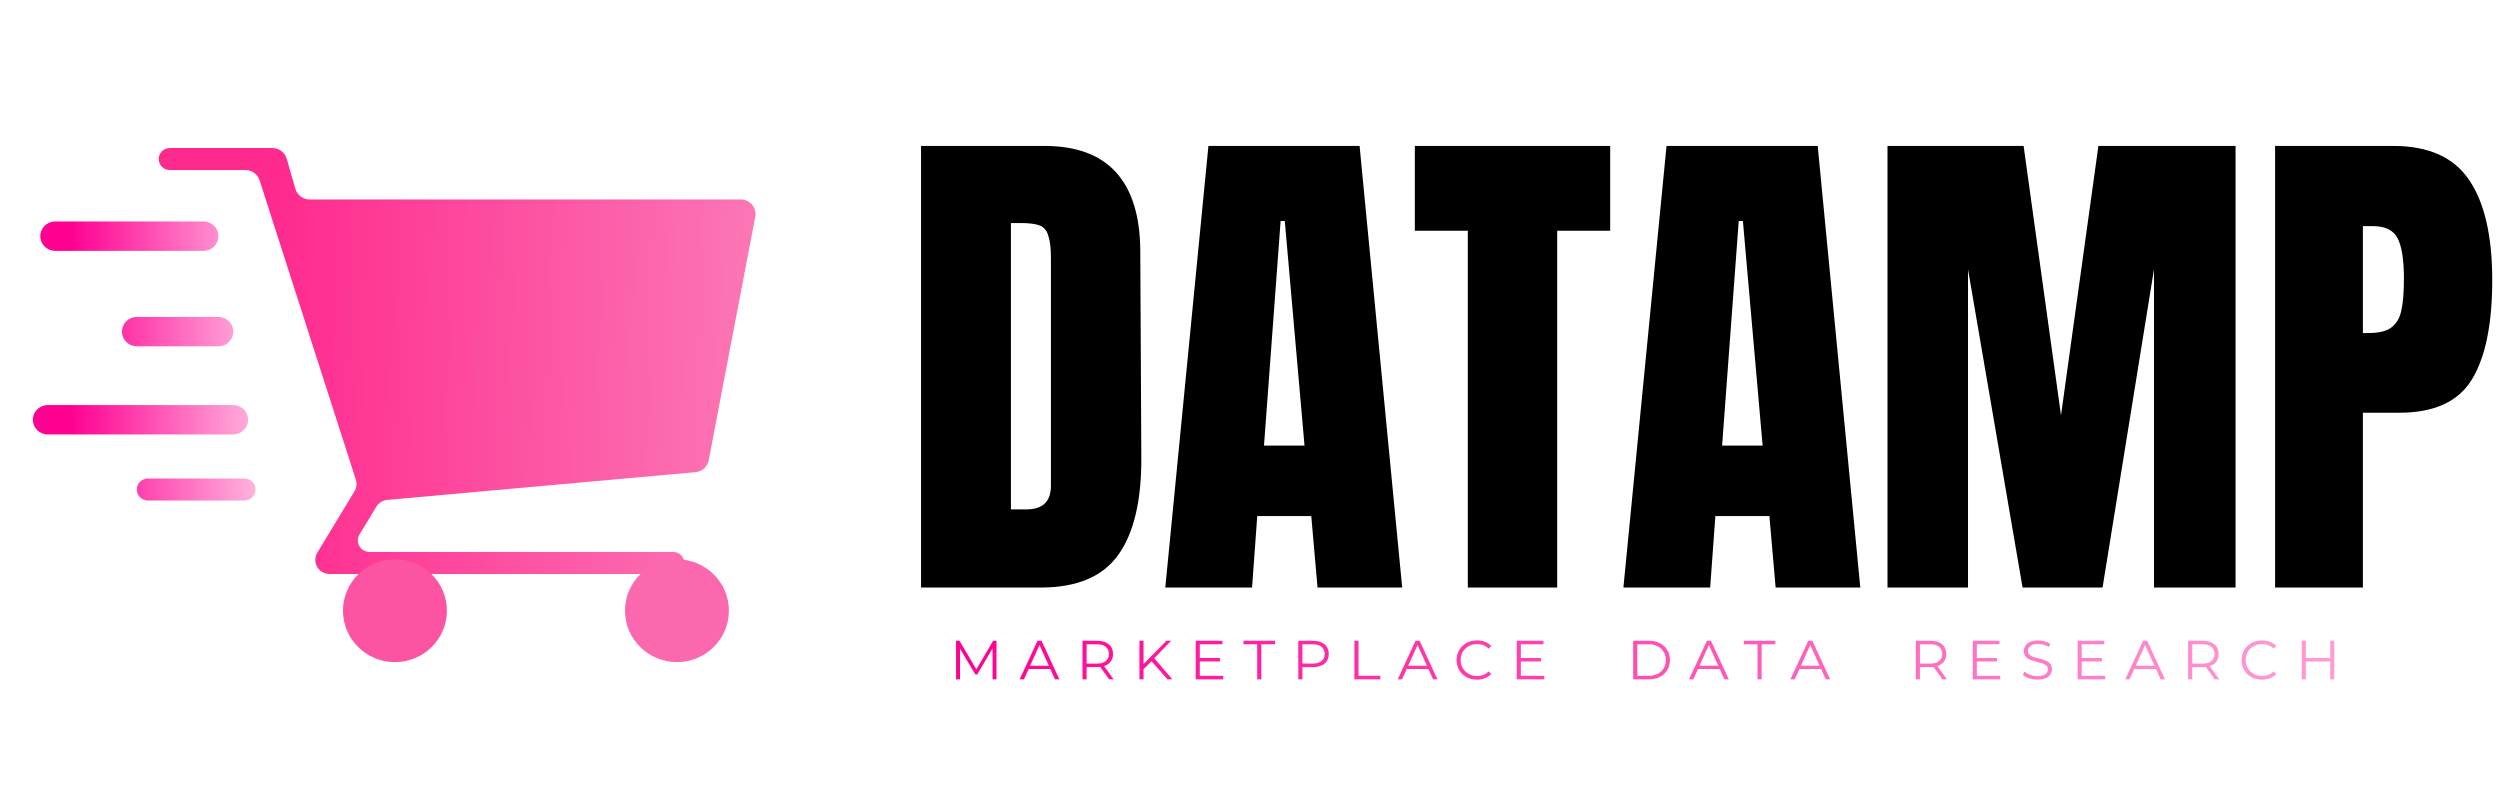 <svg width="152" height="48" viewBox="0 0 152 48" fill="none" xmlns="http://www.w3.org/2000/svg">
<path d="M14.923 10.339C15.316 10.339 15.664 10.591 15.783 10.962L21.633 29.155C21.711 29.399 21.68 29.666 21.546 29.885L19.293 33.602C19.141 33.853 19.129 34.163 19.261 34.425C19.407 34.715 19.707 34.898 20.034 34.898H40.933C41.307 34.898 41.61 34.598 41.61 34.228C41.61 33.858 41.307 33.558 40.933 33.558H22.463C22.073 33.558 21.756 33.245 21.756 32.859C21.756 32.732 21.791 32.608 21.857 32.499L22.874 30.821C23.022 30.577 23.279 30.417 23.566 30.392L42.285 28.707C42.687 28.671 43.015 28.376 43.09 27.984L45.919 13.185C46.025 12.635 45.599 12.126 45.033 12.126H18.827C18.424 12.126 18.07 11.861 17.959 11.478L17.431 9.648C17.32 9.264 16.966 9 16.563 9H10.326C9.924 9 9.61 9.345 9.653 9.74C9.689 10.081 9.979 10.339 10.326 10.339H14.923Z" fill="url(#paint0_linear_351_13984)"/>
<path d="M2.451 14.358C2.451 13.865 2.855 13.465 3.354 13.465H12.378C12.877 13.465 13.28 13.865 13.28 14.358C13.28 14.851 12.877 15.251 12.378 15.251H3.354C2.855 15.251 2.451 14.851 2.451 14.358Z" fill="url(#paint1_linear_351_13984)"/>
<path d="M8.317 19.27C7.819 19.27 7.415 19.669 7.415 20.163C7.415 20.656 7.819 21.056 8.317 21.056H13.28C13.779 21.056 14.183 20.656 14.183 20.163C14.183 19.669 13.779 19.27 13.28 19.27H8.317Z" fill="url(#paint2_linear_351_13984)"/>
<path d="M2.902 24.628C2.404 24.628 2 25.028 2 25.521C2 26.014 2.404 26.414 2.902 26.414H14.183C14.681 26.414 15.085 26.014 15.085 25.521C15.085 25.028 14.681 24.628 14.183 24.628H2.902Z" fill="url(#paint3_linear_351_13984)"/>
<path d="M8.994 29.093C8.62 29.093 8.317 29.393 8.317 29.763C8.317 30.133 8.62 30.433 8.994 30.433H14.86C15.234 30.433 15.537 30.133 15.537 29.763C15.537 29.393 15.234 29.093 14.86 29.093H8.994Z" fill="url(#paint4_linear_351_13984)"/>
<path d="M27.171 37.13C27.171 35.404 25.757 34.005 24.012 34.005C22.268 34.005 20.854 35.404 20.854 37.13C20.854 38.856 22.268 40.256 24.012 40.256C25.757 40.256 27.171 38.856 27.171 37.13Z" fill="#FD53A3"/>
<path d="M44.317 37.13C44.317 35.404 42.903 34.005 41.158 34.005C39.414 34.005 38 35.404 38 37.13C38 38.856 39.414 40.256 41.158 40.256C42.903 40.256 44.317 38.856 44.317 37.13Z" fill="#FC68AD"/>
<path d="M56 8.872H63.486C65.423 8.872 66.876 9.404 67.844 10.466C68.813 11.529 69.308 13.102 69.329 15.186L69.392 27.751C69.413 30.397 68.95 32.387 68.002 33.721C67.055 35.054 65.486 35.721 63.296 35.721H56V8.872ZM62.412 30.97C63.401 30.97 63.896 30.491 63.896 29.532V15.686C63.896 15.082 63.844 14.634 63.738 14.342C63.654 14.029 63.486 13.821 63.233 13.717C62.98 13.613 62.591 13.561 62.064 13.561H61.464V30.97H62.412ZM70.85 35.721L73.472 8.872H82.663L85.253 35.721H80.105L79.726 31.376H76.441L76.125 35.721H70.85ZM76.851 27.094H79.315L78.115 13.435H77.862L76.851 27.094ZM89.244 35.721V14.029H86.022V8.872H97.899V14.029H94.677V35.721H89.244ZM98.703 35.721L101.325 8.872H110.516L113.106 35.721H107.958L107.579 31.376H104.294L103.978 35.721H98.703ZM104.704 27.094H107.168L105.968 13.435H105.715L104.704 27.094ZM114.76 35.721V8.872H123.035L125.309 25.25L127.583 8.872H135.922V35.721H130.963V16.374L127.836 35.721H122.972L119.655 16.374V35.721H114.76ZM138.326 8.872H145.496C147.664 8.872 149.211 9.57 150.139 10.966C151.065 12.342 151.528 14.363 151.528 17.03C151.528 19.697 151.118 21.708 150.297 23.062C149.475 24.417 148.001 25.094 145.875 25.094H143.664V35.721H138.326V8.872ZM143.98 20.249C144.632 20.249 145.105 20.135 145.401 19.905C145.717 19.655 145.916 19.312 146.001 18.874C146.106 18.416 146.159 17.77 146.159 16.936C146.159 15.811 146.033 14.998 145.78 14.498C145.527 13.998 145.022 13.748 144.264 13.748H143.664V20.249H143.98Z" fill="black"/>
<path d="M60.588 38.958V41.302H60.348V39.427L59.417 41.004H59.299L58.368 39.437V41.302H58.128V38.958H58.334L59.363 40.696L60.382 38.958H60.588ZM63.861 40.676H62.541L62.257 41.302H61.996L63.079 38.958H63.326L64.409 41.302H64.145L63.861 40.676ZM63.769 40.475L63.201 39.216L62.632 40.475H63.769ZM67.434 41.302L66.892 40.549C66.831 40.556 66.768 40.559 66.703 40.559H66.066V41.302H65.816V38.958H66.703C67.005 38.958 67.242 39.03 67.413 39.172C67.585 39.315 67.671 39.512 67.671 39.762C67.671 39.945 67.623 40.1 67.528 40.227C67.436 40.352 67.303 40.443 67.129 40.499L67.708 41.302H67.434ZM66.696 40.348C66.93 40.348 67.11 40.297 67.234 40.194C67.358 40.091 67.42 39.947 67.42 39.762C67.42 39.572 67.358 39.427 67.234 39.327C67.11 39.224 66.93 39.172 66.696 39.172H66.066V40.348H66.696ZM70.011 40.201L69.527 40.686V41.302H69.277V38.958H69.527V40.375L70.918 38.958H71.206L70.18 40.02L71.277 41.302H70.979L70.011 40.201ZM74.373 41.088V41.302H72.698V38.958H74.322V39.172H72.948V40.006H74.174V40.217H72.948V41.088H74.373ZM76.437 39.172H75.605V38.958H77.52V39.172H76.688V41.302H76.437V39.172ZM79.822 38.958C80.124 38.958 80.361 39.03 80.533 39.172C80.704 39.315 80.79 39.512 80.79 39.762C80.79 40.012 80.704 40.208 80.533 40.351C80.361 40.492 80.124 40.562 79.822 40.562H79.186V41.302H78.936V38.958H79.822ZM79.815 40.345C80.05 40.345 80.229 40.294 80.353 40.194C80.478 40.091 80.54 39.947 80.54 39.762C80.54 39.572 80.478 39.427 80.353 39.327C80.229 39.224 80.05 39.172 79.815 39.172H79.186V40.345H79.815ZM82.347 38.958H82.597V41.088H83.924V41.302H82.347V38.958ZM86.847 40.676H85.527L85.243 41.302H84.982L86.065 38.958H86.312L87.396 41.302H87.132L86.847 40.676ZM86.756 40.475L86.187 39.216L85.619 40.475H86.756ZM89.798 41.322C89.564 41.322 89.352 41.271 89.162 41.168C88.975 41.066 88.827 40.924 88.719 40.743C88.613 40.56 88.56 40.356 88.56 40.13C88.56 39.905 88.613 39.702 88.719 39.521C88.827 39.338 88.976 39.195 89.165 39.092C89.355 38.989 89.567 38.938 89.802 38.938C89.978 38.938 90.14 38.967 90.289 39.025C90.438 39.083 90.564 39.168 90.668 39.28L90.509 39.437C90.324 39.252 90.091 39.159 89.808 39.159C89.621 39.159 89.451 39.202 89.297 39.286C89.144 39.371 89.023 39.487 88.935 39.635C88.85 39.782 88.807 39.947 88.807 40.13C88.807 40.313 88.85 40.478 88.935 40.626C89.023 40.773 89.144 40.889 89.297 40.974C89.451 41.059 89.621 41.101 89.808 41.101C90.093 41.101 90.326 41.008 90.509 40.82L90.668 40.977C90.564 41.089 90.437 41.175 90.286 41.235C90.137 41.293 89.974 41.322 89.798 41.322ZM93.892 41.088V41.302H92.217V38.958H93.841V39.172H92.467V40.006H93.692V40.217H92.467V41.088H93.892ZM99.298 38.958H100.262C100.513 38.958 100.734 39.008 100.925 39.109C101.117 39.207 101.266 39.346 101.372 39.524C101.478 39.7 101.531 39.903 101.531 40.13C101.531 40.358 101.478 40.561 101.372 40.74C101.266 40.916 101.117 41.054 100.925 41.155C100.734 41.253 100.513 41.302 100.262 41.302H99.298V38.958ZM100.249 41.088C100.456 41.088 100.638 41.048 100.793 40.967C100.949 40.885 101.07 40.772 101.156 40.629C101.241 40.484 101.284 40.318 101.284 40.13C101.284 39.943 101.241 39.778 101.156 39.635C101.07 39.489 100.949 39.377 100.793 39.296C100.638 39.214 100.456 39.172 100.249 39.172H99.548V41.088H100.249ZM104.561 40.676H103.241L102.957 41.302H102.696L103.779 38.958H104.026L105.109 41.302H104.845L104.561 40.676ZM104.47 40.475L103.901 39.216L103.333 40.475H104.47ZM106.858 39.172H106.025V38.958H107.941V39.172H107.108V41.302H106.858V39.172ZM110.724 40.676H109.404L109.12 41.302H108.859L109.942 38.958H110.189L111.272 41.302H111.008L110.724 40.676ZM110.632 40.475L110.064 39.216L109.495 40.475H110.632ZM118.098 41.302L117.556 40.549C117.495 40.556 117.432 40.559 117.367 40.559H116.73V41.302H116.48V38.958H117.367C117.669 38.958 117.906 39.03 118.077 39.172C118.249 39.315 118.335 39.512 118.335 39.762C118.335 39.945 118.287 40.1 118.192 40.227C118.1 40.352 117.967 40.443 117.793 40.499L118.372 41.302H118.098ZM117.36 40.348C117.595 40.348 117.774 40.297 117.898 40.194C118.022 40.091 118.084 39.947 118.084 39.762C118.084 39.572 118.022 39.427 117.898 39.327C117.774 39.224 117.595 39.172 117.36 39.172H116.73V40.348H117.36ZM121.616 41.088V41.302H119.941V38.958H121.565V39.172H120.191V40.006H121.416V40.217H120.191V41.088H121.616ZM123.873 41.322C123.697 41.322 123.528 41.294 123.366 41.239C123.205 41.183 123.081 41.109 122.993 41.018L123.092 40.827C123.177 40.912 123.291 40.981 123.433 41.034C123.575 41.086 123.722 41.111 123.873 41.111C124.085 41.111 124.244 41.074 124.35 40.998C124.456 40.919 124.51 40.819 124.51 40.696C124.51 40.602 124.48 40.528 124.422 40.472C124.365 40.416 124.295 40.374 124.212 40.345C124.128 40.313 124.012 40.28 123.863 40.244C123.685 40.199 123.543 40.157 123.437 40.117C123.331 40.074 123.239 40.011 123.163 39.926C123.088 39.841 123.051 39.726 123.051 39.581C123.051 39.463 123.083 39.355 123.146 39.26C123.209 39.161 123.306 39.083 123.437 39.025C123.568 38.967 123.73 38.938 123.924 38.938C124.059 38.938 124.191 38.957 124.32 38.995C124.451 39.031 124.564 39.081 124.658 39.146L124.574 39.343C124.475 39.279 124.368 39.23 124.256 39.199C124.143 39.166 124.032 39.149 123.924 39.149C123.716 39.149 123.56 39.189 123.454 39.27C123.35 39.348 123.298 39.449 123.298 39.574C123.298 39.668 123.326 39.744 123.383 39.802C123.441 39.858 123.513 39.901 123.599 39.933C123.687 39.962 123.804 39.994 123.951 40.03C124.125 40.072 124.265 40.115 124.371 40.157C124.479 40.197 124.57 40.26 124.645 40.345C124.719 40.427 124.757 40.54 124.757 40.683C124.757 40.801 124.724 40.909 124.658 41.008C124.595 41.104 124.497 41.181 124.364 41.239C124.231 41.294 124.067 41.322 123.873 41.322ZM127.993 41.088V41.302H126.318V38.958H127.942V39.172H126.568V40.006H127.793V40.217H126.568V41.088H127.993ZM131.083 40.676H129.763L129.479 41.302H129.218L130.301 38.958H130.548L131.631 41.302H131.367L131.083 40.676ZM130.991 40.475L130.423 39.216L129.854 40.475H130.991ZM134.655 41.302L134.114 40.549C134.053 40.556 133.99 40.559 133.924 40.559H133.288V41.302H133.038V38.958H133.924C134.227 38.958 134.463 39.03 134.635 39.172C134.806 39.315 134.892 39.512 134.892 39.762C134.892 39.945 134.845 40.1 134.75 40.227C134.657 40.352 134.524 40.443 134.351 40.499L134.929 41.302H134.655ZM133.917 40.348C134.152 40.348 134.331 40.297 134.456 40.194C134.58 40.091 134.642 39.947 134.642 39.762C134.642 39.572 134.58 39.427 134.456 39.327C134.331 39.224 134.152 39.172 133.917 39.172H133.288V40.348H133.917ZM137.527 41.322C137.293 41.322 137.08 41.271 136.891 41.168C136.704 41.066 136.556 40.924 136.448 40.743C136.342 40.56 136.289 40.356 136.289 40.13C136.289 39.905 136.342 39.702 136.448 39.521C136.556 39.338 136.705 39.195 136.894 39.092C137.084 38.989 137.296 38.938 137.531 38.938C137.707 38.938 137.869 38.967 138.018 39.025C138.167 39.083 138.293 39.168 138.397 39.28L138.238 39.437C138.053 39.252 137.819 39.159 137.537 39.159C137.35 39.159 137.18 39.202 137.026 39.286C136.873 39.371 136.752 39.487 136.664 39.635C136.578 39.782 136.536 39.947 136.536 40.13C136.536 40.313 136.578 40.478 136.664 40.626C136.752 40.773 136.873 40.889 137.026 40.974C137.18 41.059 137.35 41.101 137.537 41.101C137.822 41.101 138.055 41.008 138.238 40.82L138.397 40.977C138.293 41.089 138.166 41.175 138.015 41.235C137.866 41.293 137.703 41.322 137.527 41.322ZM141.925 38.958V41.302H141.678V40.221H140.196V41.302H139.946V38.958H140.196V40.003H141.678V38.958H141.925Z" fill="url(#paint5_linear_351_13984)"/>
<defs>
<linearGradient id="paint0_linear_351_13984" x1="74.098" y1="31.772" x2="16.342" y2="30.404" gradientUnits="userSpaceOnUse">
<stop stop-color="#F8C1DB"/>
<stop offset="1" stop-color="#FF2A8E"/>
</linearGradient>
<linearGradient id="paint1_linear_351_13984" x1="4.256" y1="31.772" x2="17.341" y2="31.772" gradientUnits="userSpaceOnUse">
<stop stop-color="#FF0091"/>
<stop offset="1" stop-color="#FFCEEA"/>
</linearGradient>
<linearGradient id="paint2_linear_351_13984" x1="4.256" y1="31.772" x2="17.341" y2="31.772" gradientUnits="userSpaceOnUse">
<stop stop-color="#FF0091"/>
<stop offset="1" stop-color="#FFCEEA"/>
</linearGradient>
<linearGradient id="paint3_linear_351_13984" x1="4.256" y1="31.772" x2="17.341" y2="31.772" gradientUnits="userSpaceOnUse">
<stop stop-color="#FF0091"/>
<stop offset="1" stop-color="#FFCEEA"/>
</linearGradient>
<linearGradient id="paint4_linear_351_13984" x1="4.256" y1="31.772" x2="17.341" y2="31.772" gradientUnits="userSpaceOnUse">
<stop stop-color="#FF0091"/>
<stop offset="1" stop-color="#FFCEEA"/>
</linearGradient>
<linearGradient id="paint5_linear_351_13984" x1="58.322" y1="42.419" x2="145.904" y2="42.419" gradientUnits="userSpaceOnUse">
<stop stop-color="#FF0091"/>
<stop offset="1" stop-color="#FFA4D8"/>
</linearGradient>
</defs>
</svg>
